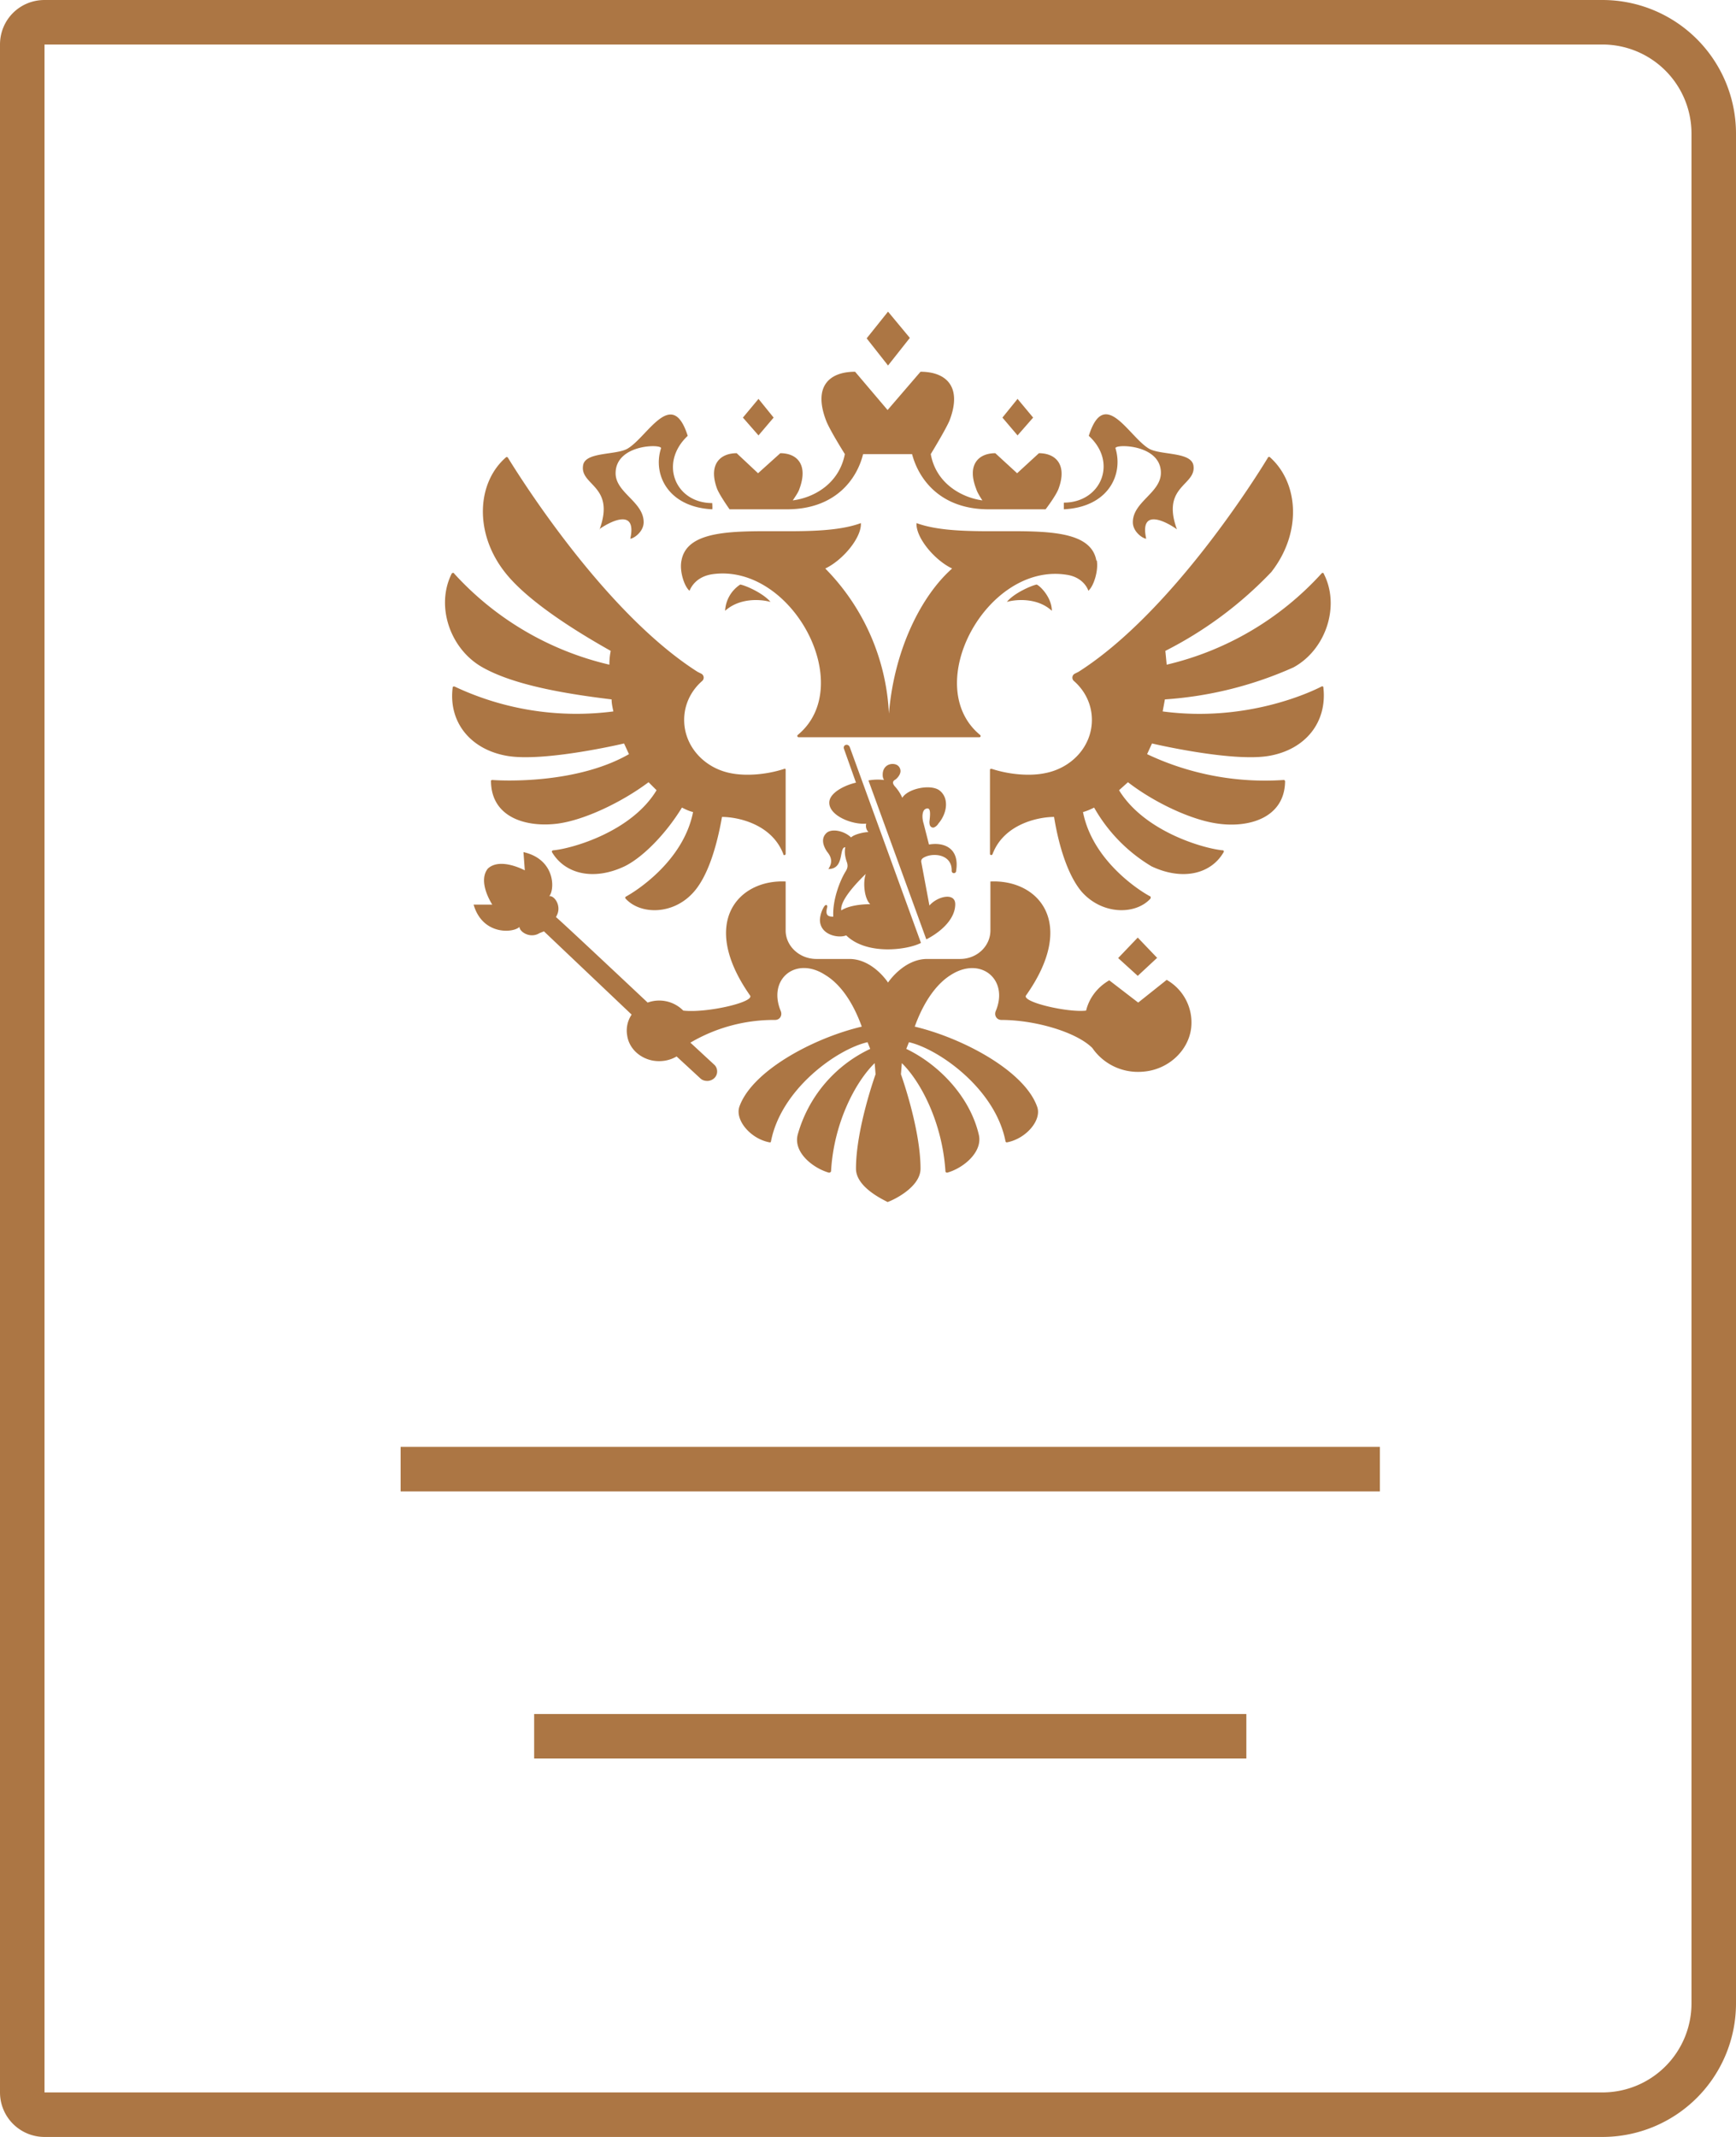 <svg fill="none" xmlns="http://www.w3.org/2000/svg" viewBox="0 0 39 48"><path d="M.5 1C.5.72.72.5 1 .5h35A2.5 2.5 0 0 1 38.5 3v42a2.5 2.5 0 0 1-2.5 2.5H1a.5.5 0 0 1-.5-.5V1ZM12 39h16M9 33h22" stroke="#AC7644"/><path fill-rule="evenodd" clip-rule="evenodd" d="M23.63 13.72c-.3-.28-.76-.27-1.01-.2.16-.2.56-.37.67-.39.09.04.34.3.34.59Zm1-1.13c-.2-1.1-2.75-.37-4.04-.84-.02.32.4.83.8 1.02-.68.6-1.3 1.8-1.42 3.26a4.98 4.98 0 0 0-1.43-3.26c.4-.19.82-.7.8-1.02-1.28.47-3.83-.26-4.03.84-.05.23.06.58.18.68.03-.07.14-.31.5-.37 1.79-.27 3.28 2.5 1.93 3.61-.02.02 0 .05.02.05H22c.03 0 .04-.03.02-.05-1.35-1.11.15-3.88 1.94-3.6.35.05.47.29.49.36.12-.1.23-.45.19-.68Zm.43-2.52c-.03-.1 1.02-.1 1.02.55 0 .45-.63.65-.63 1.11 0 .22.23.37.3.37-.16-.73.5-.35.69-.21-.36-.99.45-.98.37-1.44-.06-.31-.76-.22-1.01-.38-.45-.28-.99-1.39-1.34-.28.66.6.27 1.5-.56 1.5v.15c1-.05 1.34-.78 1.16-1.37Zm-11.6 1.82c.19-.14.86-.52.7.21.07 0 .3-.15.3-.37 0-.46-.63-.66-.63-1.1 0-.66 1.05-.66 1.02-.56-.19.59.16 1.32 1.15 1.37.01-.01 0-.14 0-.14-.83 0-1.2-.9-.55-1.51-.35-1.1-.89 0-1.34.28-.25.16-.96.07-1.01.38-.08.46.73.45.37 1.44Zm2.83 1.83c.31-.28.76-.27 1.02-.2-.17-.2-.56-.37-.68-.39a.75.75 0 0 0-.34.59Zm4.15-6.13L19.95 7l-.48.6.48.61.49-.62Zm2.77 1.79-.35-.42-.34.42.34.4.35-.4ZM26 21.52l-.44-.46-.44.46.44.4.43-.4ZM17.38 9.38l-.34-.42-.35.42.35.4.34-.4Zm-.99 2.06h1.29c1.08 0 1.57-.67 1.71-1.24h1.1c.15.57.64 1.24 1.72 1.24h1.28s.23-.3.29-.46c.2-.54-.06-.8-.44-.8l-.49.45-.49-.45c-.38 0-.64.26-.43.8.02.07.08.17.14.26-.45-.06-1.04-.37-1.16-1.04 0 0 .33-.54.42-.75.3-.78-.09-1.1-.65-1.1l-.74.86-.73-.86c-.57 0-.95.32-.65 1.1.08.21.42.75.42.75-.13.67-.7.98-1.17 1.04.06-.09.13-.19.15-.26.2-.54-.05-.8-.43-.8l-.5.45-.48-.45c-.38 0-.64.26-.44.8.06.15.28.46.28.46Zm13.3 3.98c-.25.13-1.7.81-3.57.56l.05-.27a8.45 8.45 0 0 0 2.89-.72c.73-.4 1.05-1.38.68-2.1 0-.02-.03-.03-.05-.01a6.8 6.8 0 0 1-3.48 2.05l-.03-.31a8.74 8.74 0 0 0 2.38-1.77c.69-.88.62-2-.03-2.58a.03.03 0 0 0-.04 0c-.21.35-2.14 3.47-4.26 4.82l-.08.04a.1.1 0 0 0-.02.17c.25.22.4.53.4.87 0 .6-.46 1.09-1.07 1.2-.3.06-.75.04-1.18-.1-.02 0-.04 0-.04.02v1.89c0 .03.05.04.06 0 .26-.68 1.04-.83 1.38-.83.12.74.34 1.35.62 1.68.47.53 1.22.52 1.55.15v-.04c-.2-.1-1.3-.78-1.52-1.9.08-.02.17-.06.25-.1a3.6 3.6 0 0 0 1.29 1.32c.7.33 1.34.17 1.62-.32.01-.02 0-.04-.02-.04-.43-.04-1.76-.42-2.33-1.35l.2-.18c.58.45 1.42.85 2.02.93.7.1 1.5-.13 1.51-.95 0-.01-.01-.03-.03-.03a6.2 6.2 0 0 1-3.07-.58l.11-.24s1.78.42 2.62.28c.83-.14 1.32-.76 1.23-1.54 0-.02-.02-.03-.04-.02ZM14.02 16.7l.11.24c-1.17.67-2.82.6-3.07.58-.02 0-.04.02-.03.03.01.82.8 1.04 1.5.95.6-.08 1.44-.48 2.04-.93l.18.18c-.56.93-1.89 1.31-2.32 1.35-.02 0-.04.02-.03.04.29.49.93.65 1.63.32.41-.2.93-.73 1.29-1.32.08.04.16.08.25.1-.22 1.12-1.32 1.8-1.51 1.9a.03.03 0 0 0-.01.04c.33.37 1.08.38 1.54-.15.29-.33.5-.94.63-1.68.34 0 1.12.15 1.38.84 0 .03.05.02.05-.01v-1.89c0-.02-.02-.03-.03-.02-.43.14-.88.16-1.19.1-.6-.11-1.06-.6-1.06-1.2 0-.34.15-.65.4-.87a.1.1 0 0 0-.02-.17 4.3 4.3 0 0 1-.08-.04c-2.12-1.35-4.05-4.47-4.26-4.81a.03.03 0 0 0-.04-.01c-.66.57-.72 1.7-.03 2.58.45.58 1.4 1.22 2.38 1.77-.02.1-.03.2-.03.31a6.8 6.8 0 0 1-3.49-2.05c0-.02-.04-.01-.05 0-.37.73-.04 1.7.69 2.11.64.36 1.65.57 2.9.72 0 .09.02.18.04.27a6.42 6.42 0 0 1-3.57-.56c-.02 0-.04 0-.04.02-.1.78.4 1.4 1.23 1.54.84.14 2.62-.28 2.62-.28Zm11.55 5.82-.65-.5c-.26.15-.45.39-.52.68-.4.05-1.45-.19-1.35-.34 1.16-1.64.27-2.61-.8-2.56v1.1c0 .35-.3.64-.68.64h-.74c-.53 0-.88.53-.88.53s-.34-.53-.87-.53h-.74c-.38 0-.69-.29-.69-.64v-1.1c-1.06-.05-1.95.92-.8 2.56.11.15-.98.4-1.5.34a.76.76 0 0 0-.8-.18s-2.02-1.9-2.06-1.92l.02-.04c.11-.22-.06-.45-.17-.43.13-.16.13-.83-.58-.99l.03.41s-.55-.3-.83-.04c-.24.3.1.81.1.81h-.42c.2.69.89.64 1.03.5 0 .11.24.27.45.14l.1-.04 1.97 1.87a.64.64 0 0 0-.1.47c.04.28.27.5.56.56.2.04.4 0 .55-.09l.52.48c.05.05.1.07.18.07.13-.01.22-.11.21-.23a.2.2 0 0 0-.07-.14l-.53-.49a3.7 3.7 0 0 1 1.9-.51c.11 0 .17-.1.13-.2-.3-.72.34-1.24 1-.81.3.18.6.55.82 1.16-1.1.26-2.47 1-2.75 1.8-.1.3.25.72.68.8h.02l.01-.02c.23-1.19 1.5-2.08 2.17-2.23l.06.15a3.03 3.03 0 0 0-1.63 1.93c-.1.4.35.75.7.85.03 0 .04-.01.05-.03.06-1.09.55-2.01.98-2.43l.02.25s-.44 1.22-.44 2.12c0 .42.62.7.71.75.12-.04.74-.33.74-.75 0-.9-.44-2.12-.44-2.12l.02-.25c.43.42.91 1.34.98 2.43 0 .02.02.03.04.03.36-.1.8-.46.71-.85-.2-.86-.9-1.58-1.63-1.93l.06-.15c.66.15 1.94 1.04 2.17 2.23a.03.03 0 0 0 .03.02c.43-.08.79-.5.68-.8-.28-.8-1.66-1.54-2.75-1.8.22-.61.52-.98.81-1.16.67-.43 1.31.1 1.01.81-.04.1.02.2.13.2.75 0 1.68.27 2.04.63.24.35.67.58 1.16.53.55-.05 1-.47 1.06-.98a1.1 1.1 0 0 0-.55-1.08l-.64.51Zm-4.77-3.28c.23-.09.59-.02.58.32 0 .07.1.07.1 0 .08-.5-.26-.65-.61-.59l-.12-.47c-.04-.12-.05-.34.09-.34.08 0 .05.2.04.3 0 .08.02.12.08.13.04 0 .1-.05.12-.09.2-.23.25-.58.02-.75-.2-.14-.7-.04-.83.17a.93.93 0 0 0-.17-.26c-.04-.05-.06-.1 0-.14.04-.02.13-.11.13-.2 0-.06-.04-.16-.18-.16-.1 0-.22.07-.22.24 0 .03 0 .07.03.12a1.2 1.2 0 0 0-.35.01l1.3 3.57c.37-.19.65-.48.65-.79 0-.27-.4-.18-.58.03l-.18-.96c-.02-.08.03-.11.1-.14Zm-1.84-2.42.27.76c-.23.05-.6.22-.6.45 0 .3.53.5.83.47a.2.2 0 0 0 .05.19c-.1 0-.32.05-.39.12-.16-.15-.42-.2-.54-.11-.12.1-.12.25 0 .43.1.12.13.24.03.39.37 0 .23-.49.38-.49-.02.1-.01.2.03.32.03.08.03.14-.02.22-.12.19-.3.63-.28 1.02-.12 0-.18-.03-.14-.2.02-.05-.02-.1-.07-.02a.64.64 0 0 0-.09.29c0 .35.43.42.59.35.46.45 1.37.33 1.68.17l-1.6-4.4c-.04-.09-.16-.05-.13.04Zm-.06 3.63c-.03-.18.22-.5.55-.82-.07.2-.03.56.1.68-.23 0-.5.04-.65.14Z" fill="#AC7644"/></svg>
